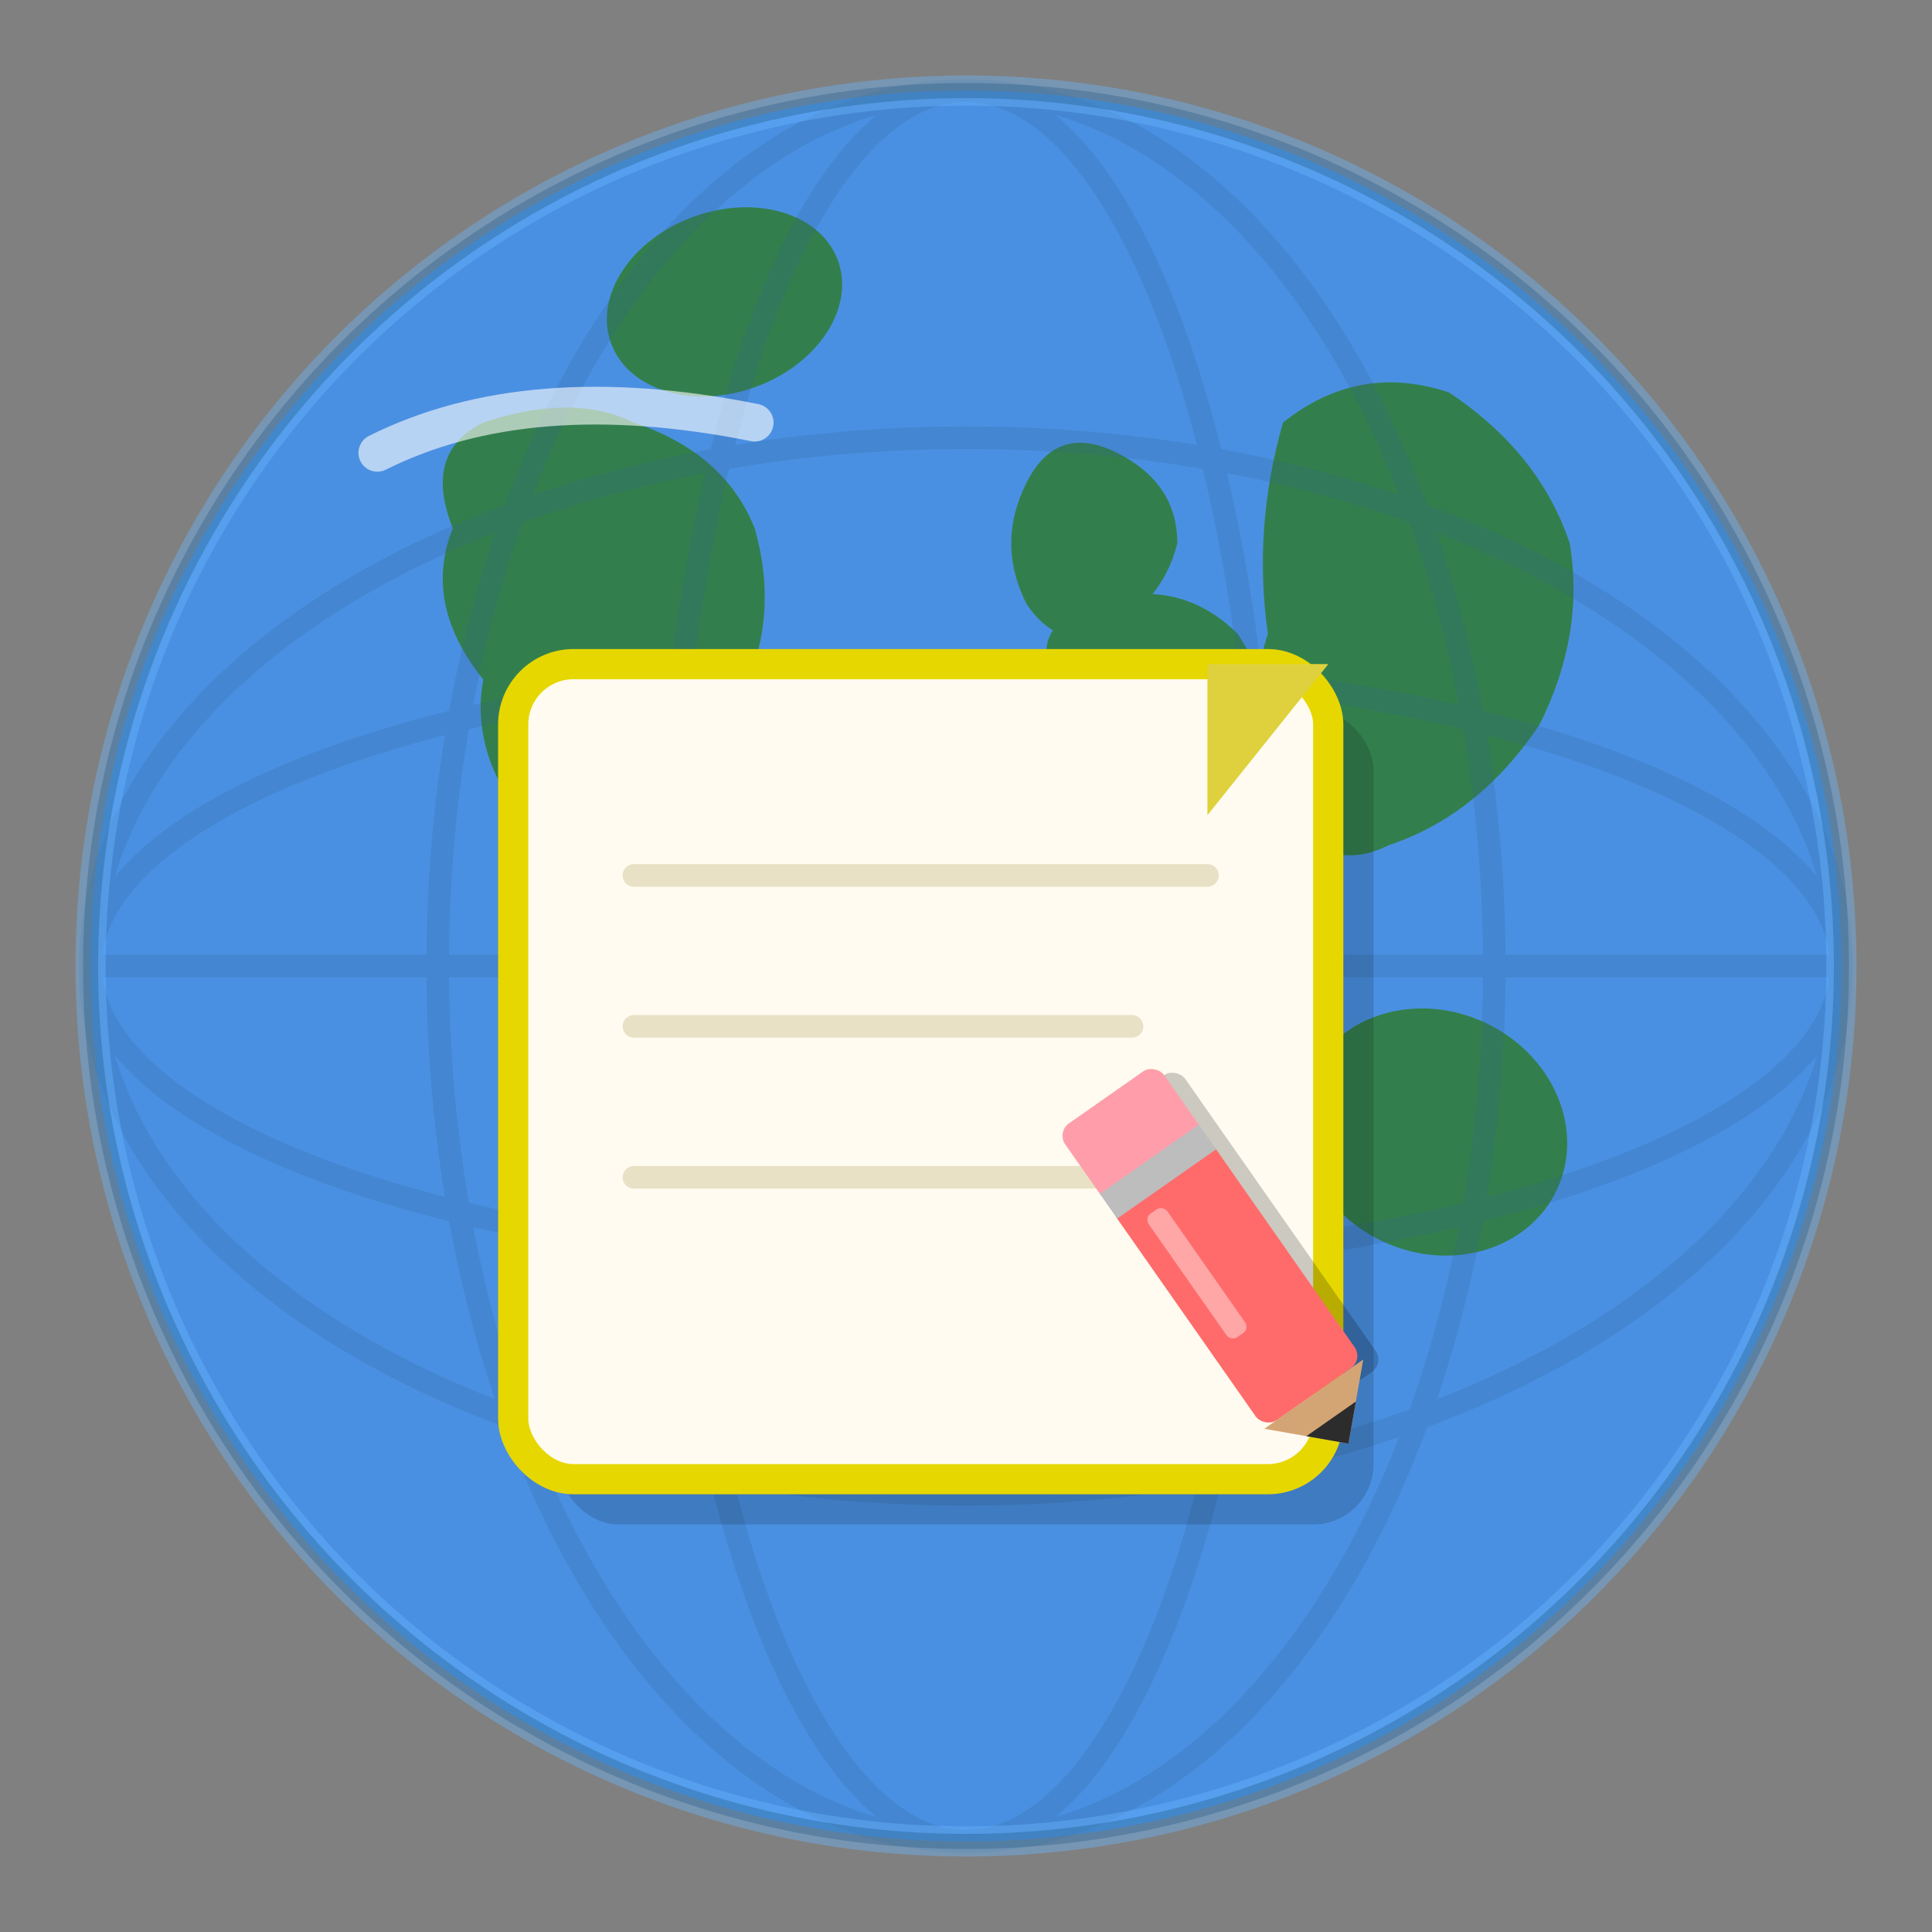 <svg width="128" height="128" viewBox="0 0 128 128" xmlns="http://www.w3.org/2000/svg">
  <rect x="0" y="0" width="128" height="128" fill="#808080" stroke="none"/>
  <!-- Earth Globe Background -->
  <circle cx="64" cy="64" r="58" fill="#4A90E2"/>
  
  <!-- Globe continents - more detailed and visible -->
  <g fill="#2E7D32" opacity="0.85">
    <!-- North America -->
    <path d="M 30 35 Q 28 30, 32 28 Q 38 26, 42 28 Q 48 30, 50 35 Q 52 42, 48 48 Q 45 52, 40 50 Q 35 48, 32 45 Q 28 40, 30 35 Z"/>
    <ellipse cx="38" cy="48" rx="6" ry="8" transform="rotate(-15 38 48)"/>
    
    <!-- South America -->
    <path d="M 42 65 Q 40 60, 43 58 Q 47 56, 50 60 Q 52 65, 50 72 Q 48 78, 45 80 Q 42 82, 40 78 Q 38 72, 40 68 Q 39 65, 42 65 Z"/>
    
    <!-- Europe -->
    <path d="M 68 32 Q 70 28, 74 30 Q 78 32, 78 36 Q 77 40, 73 42 Q 70 43, 68 40 Q 66 36, 68 32 Z"/>
    
    <!-- Africa -->
    <path d="M 70 45 Q 68 42, 72 40 Q 78 38, 82 42 Q 86 48, 84 56 Q 82 64, 78 68 Q 74 70, 72 66 Q 70 60, 72 54 Q 71 48, 70 45 Z"/>
    
    <!-- Asia (larger) -->
    <path d="M 85 28 Q 90 24, 96 26 Q 102 30, 104 36 Q 105 42, 102 48 Q 98 54, 92 56 Q 88 58, 85 54 Q 82 48, 84 42 Q 83 35, 85 28 Z"/>
    <ellipse cx="94" cy="44" rx="8" ry="10" transform="rotate(20 94 44)"/>
    
    <!-- Australia -->
    <ellipse cx="95" cy="75" rx="9" ry="8" transform="rotate(25 95 75)"/>
    
    <!-- Greenland -->
    <ellipse cx="48" cy="20" rx="8" ry="6" transform="rotate(-20 48 20)"/>
  </g>
  
  <!-- Globe grid lines -->
  <g stroke="#2C5F8D" stroke-width="1.5" fill="none" opacity="0.2">
    <!-- Latitude lines -->
    <ellipse cx="64" cy="64" rx="58" ry="20"/>
    <ellipse cx="64" cy="64" rx="58" ry="35"/>
    <line x1="6" y1="64" x2="122" y2="64"/>
    
    <!-- Longitude lines -->
    <ellipse cx="64" cy="64" rx="20" ry="58"/>
    <ellipse cx="64" cy="64" rx="35" ry="58"/>
  </g>
  
  <!-- Globe outer ring/shine -->
  <circle cx="64" cy="64" r="58" fill="none" stroke="#6BB6FF" stroke-width="2" opacity="0.4"/>
  <path d="M 25 30 Q 35 25, 50 28" stroke="#FFFFFF" stroke-width="2.5" fill="none" opacity="0.6" stroke-linecap="round"/>
  
  <!-- Sticky Note Shadow -->
  <rect x="37" y="47" width="54" height="54" rx="4" fill="#000000" opacity="0.15"/>
  
  <!-- Sticky Note - matching #fffbf0 -->
  <rect x="34" y="44" width="54" height="54" rx="4" fill="#FFFBF0" stroke="#E6D700" stroke-width="2"/>
  
  <!-- Sticky note fold (top right corner) -->
  <path d="M 80 44 L 80 54 L 88 44 Z" fill="#E6D700"/>
  <path d="M 80 44 L 80 54 L 88 44 Z" fill="#D4C89C" opacity="0.4"/>
  
  <!-- Note lines -->
  <line x1="42" y1="58" x2="80" y2="58" stroke="#D4C89C" stroke-width="1.5" opacity="0.5" stroke-linecap="round"/>
  <line x1="42" y1="68" x2="75" y2="68" stroke="#D4C89C" stroke-width="1.5" opacity="0.5" stroke-linecap="round"/>
  <line x1="42" y1="78" x2="78" y2="78" stroke="#D4C89C" stroke-width="1.5" opacity="0.5" stroke-linecap="round"/>
  
  <!-- Modern Pencil - Bottom Right (CORRECTED TIP) -->
  <g transform="translate(70, 75) rotate(-35)">
    <!-- Pencil shadow -->
    <rect x="1" y="1" width="8" height="24" rx="1" fill="#000000" opacity="0.2"/>
    
    <!-- Pencil body (main part) -->
    <rect x="0" y="6" width="8" height="18" rx="1" fill="#FF6B6B"/>
    
    <!-- Pencil wood/graphite tip (POINTED DOWN NOW) -->
    <polygon points="0,24 4,28 8,24" fill="#D4A574"/>
    
    <!-- Graphite tip (black point) -->
    <polygon points="2,26 4,28 6,26" fill="#2C2C2C"/>
    
    <!-- Pencil eraser (top) -->
    <rect x="0" y="0" width="8" height="6" rx="1" fill="#FF9EAA"/>
    
    <!-- Pencil metal band (between eraser and body) -->
    <rect x="0" y="5" width="8" height="2" fill="#BDBDBD"/>
    
    <!-- Pencil highlight (shine) -->
    <rect x="1.5" y="8" width="1.5" height="10" rx="0.5" fill="#FFFFFF" opacity="0.4"/>
  </g>
  
  <!-- Subtle shadow under everything -->
  <circle cx="64" cy="64" r="58" fill="none" stroke="#1A4D7A" stroke-width="1" opacity="0.3"/>
</svg>